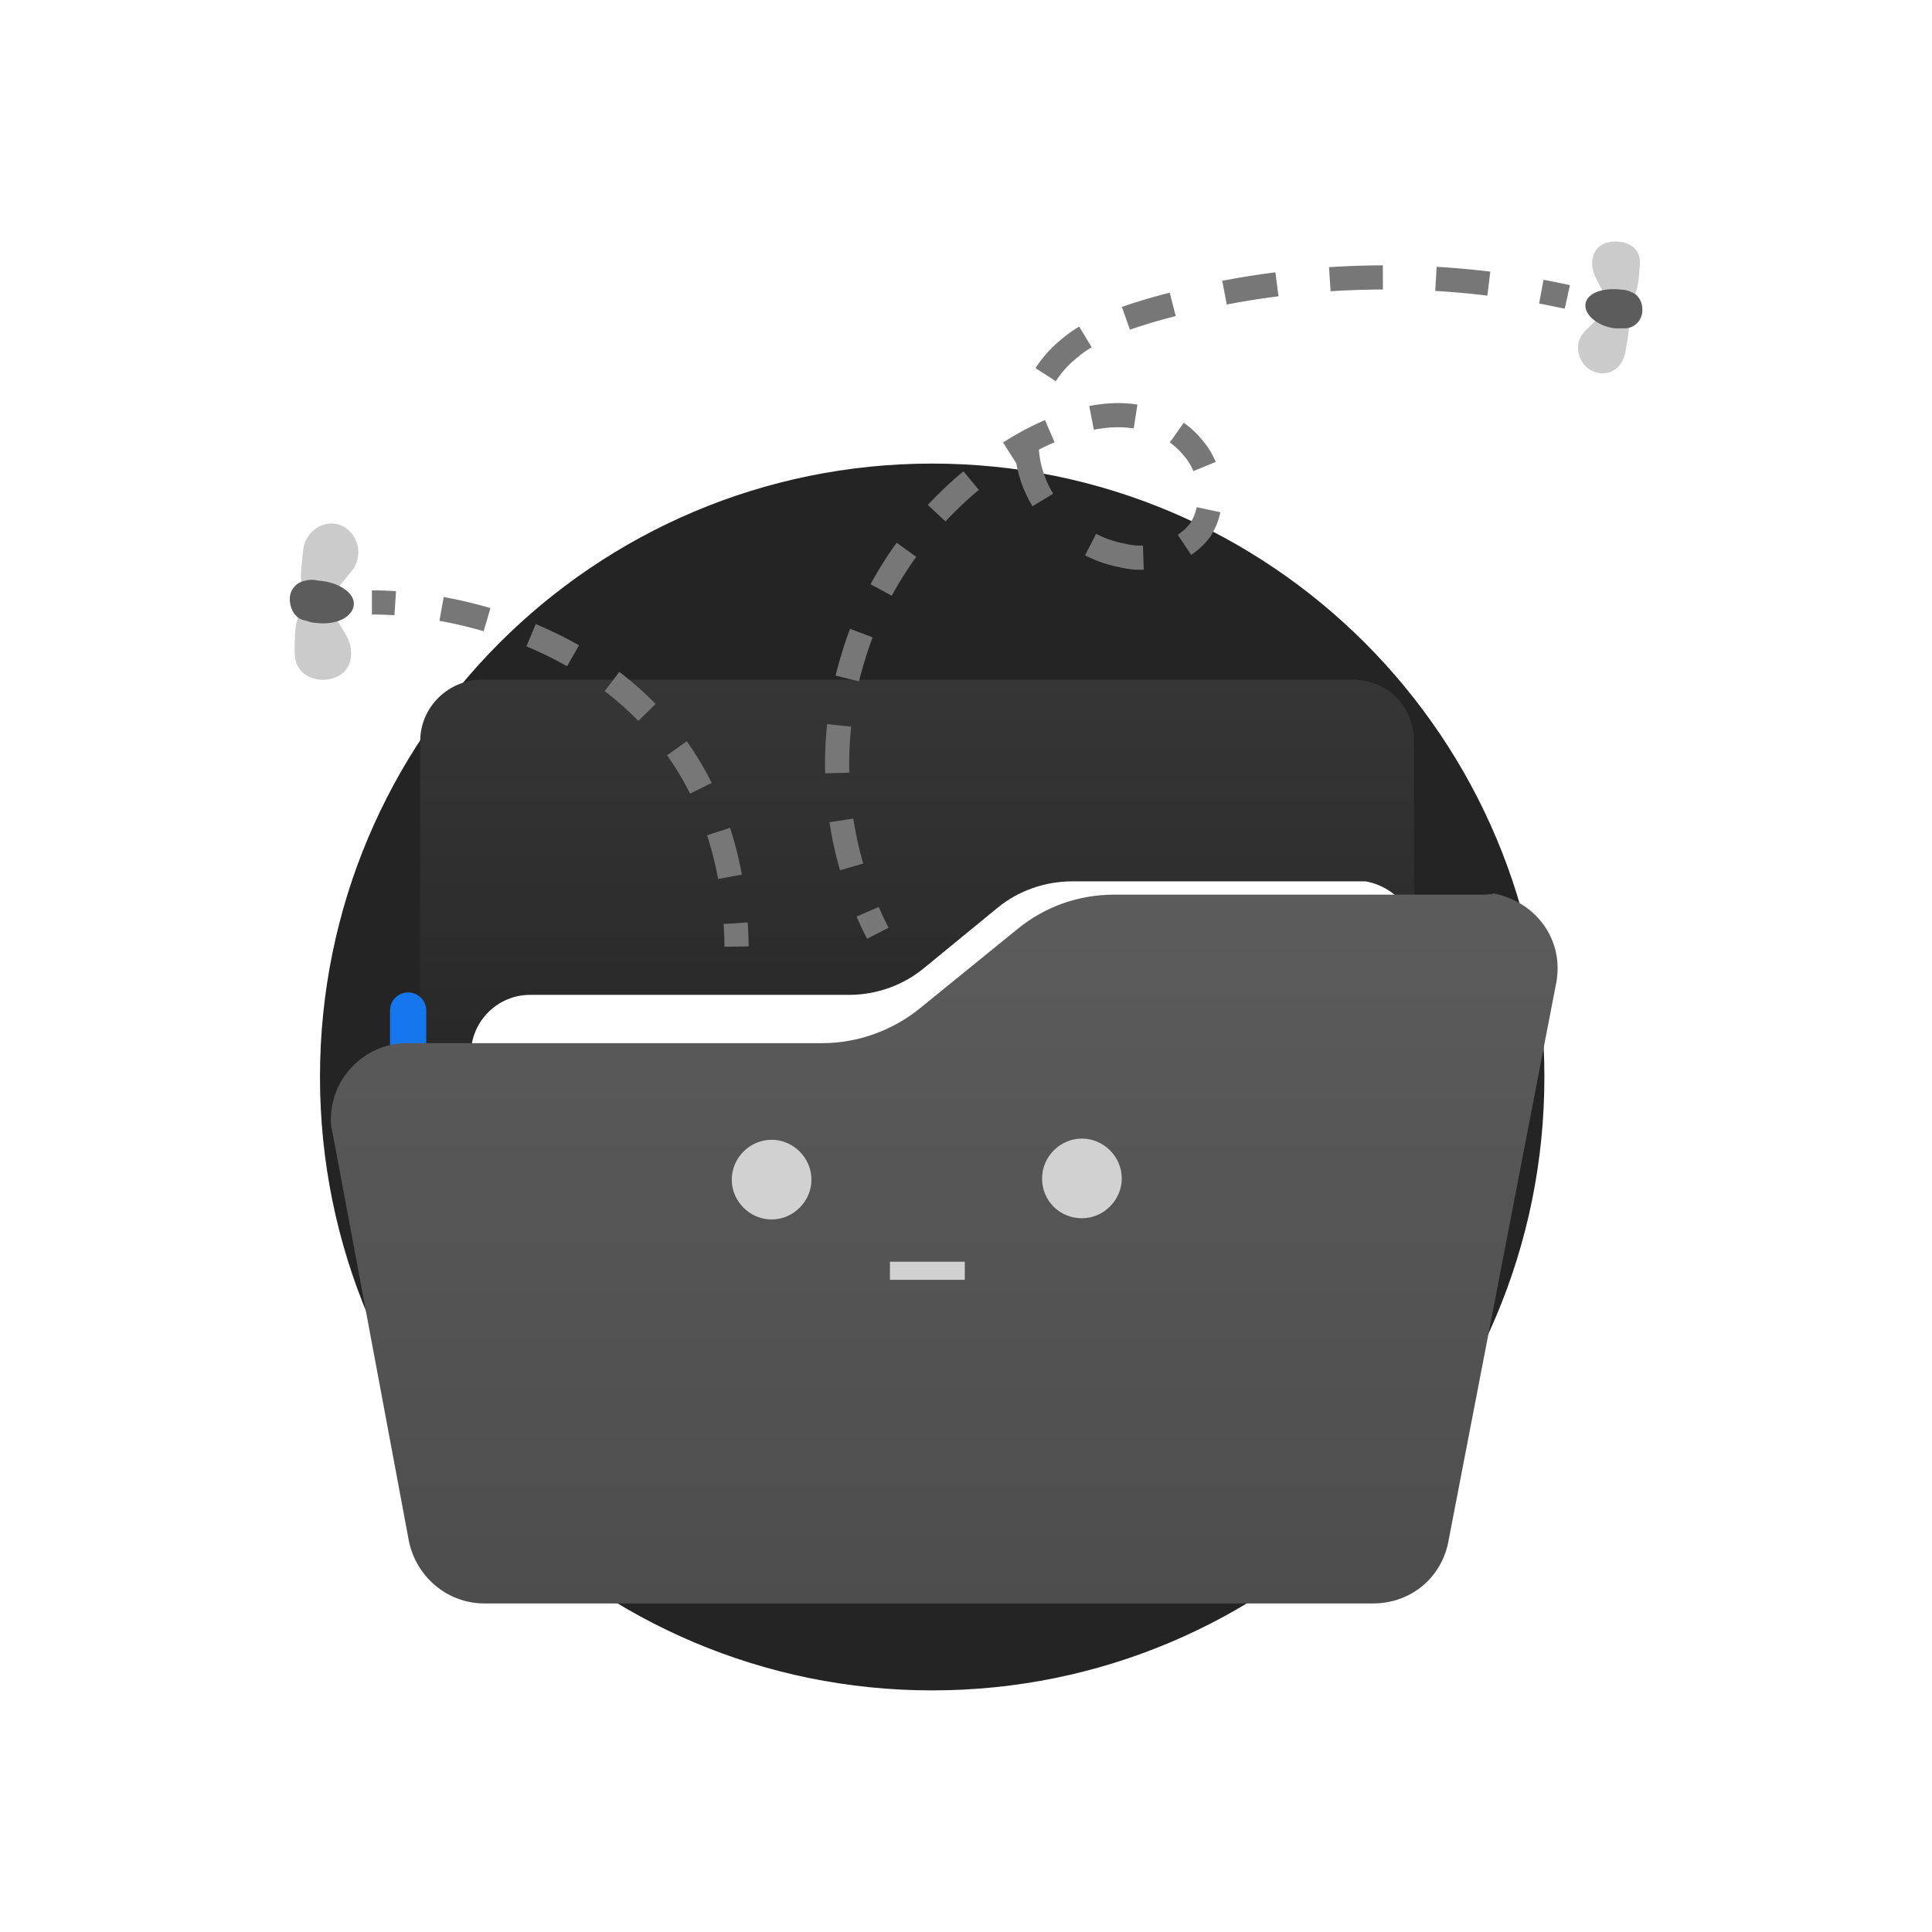 <svg xmlns="http://www.w3.org/2000/svg" width="160" height="160" fill="none" viewBox="0 0 160 160">
  <path fill="#242424" d="M77.2 139.991c28 0 50.7-22.7 50.7-50.8 0-28.1-22.7-50.8-50.7-50.8-28 0-50.7 22.7-50.7 50.8 0 28.1 22.7 50.8 50.7 50.8Z"/>
  <path fill="url(#a)" d="M39.9 56.29H112c2.9 0 5.1 2.2 5.1 5.1v45.701c0 2.9-2.2 5.1-5.1 5.1H39.9c-2.9 0-5.1-2.2-5.1-5.1v-45.7c0-2.9 2.4-5.1 5.1-5.1Z"/>
  <path fill="#1676EE" fill-rule="evenodd" d="M33.8 82.19a1.5 1.5 0 0 1 1.5 1.5v24.4c0 2.072 1.728 3.8 3.8 3.8h74.1a3.77 3.77 0 0 0 3.8-3.8v-22.5a1.5 1.5 0 1 1 3 0v22.5c0 3.71-2.953 6.8-6.8 6.8H39.1c-3.729 0-6.8-3.071-6.8-6.8v-24.4a1.5 1.5 0 0 1 1.5-1.5Z" clip-rule="evenodd"/>
  <path fill="#fff" d="M112.2 72.99H88.8c-2.3 0-4.5.8-6.2 2.2l-6.1 5c-1.7 1.4-3.9 2.2-6.2 2.2H43.9c-2.7 0-4.9 2.2-4.9 4.9 0 .2 0 .5.1.7l4.9 25.8c.4 2.4 2.4 4.2 4.9 4.2h56.5c2.4 0 4.5-1.7 4.9-4.1l6.8-35.3c.5-2.7-1.3-5.1-4-5.6h-.9Z"/>
  <g filter="url(#b)">
    <path fill="url(#c)" d="M122.7 66.09H92.3c-3 0-5.8 1-8.1 2.9l-8 6.5c-2.2 1.8-5.1 2.9-8.1 2.9H33.7c-3.5 0-6.3 2.9-6.3 6.3 0 .3 0 .6.1.9l6.3 33.7c.5 3.2 3.2 5.5 6.3 5.5h73.6c3.2 0 5.8-2.2 6.3-5.4l8.9-46.1c.6-3.5-1.7-6.6-5.2-7.3-.3.1-.7.1-1 .1Z"/>
  </g>
  <path fill="#D1D1D1" d="M63.9 100.991c1.8 0 3.3-1.5 3.3-3.3 0-1.8-1.5-3.3-3.3-3.3-1.8 0-3.3 1.5-3.3 3.3 0 1.8 1.5 3.3 3.3 3.3Zm25.7-.1c1.8 0 3.3-1.5 3.3-3.3 0-1.8-1.5-3.3-3.3-3.3-1.8 0-3.3 1.5-3.3 3.3 0 1.9 1.5 3.3 3.3 3.3Z"/>
  <path fill="#777" fill-rule="evenodd" d="M114.526 23.975a70.376 70.376 0 0 0-4.333.147l-.129-1.996a72.45 72.45 0 0 1 4.456-.151l.006 2Zm8.652.506a69.763 69.763 0 0 0-4.318-.387l.117-1.997c1.485.087 2.967.22 4.442.398l-.241 1.986Zm-17.3.056a68.96 68.96 0 0 0-4.281.682l-.377-1.964a71.006 71.006 0 0 1 4.405-.702l.253 1.984Zm23.708 1.03a67.354 67.354 0 0 0-2.124-.43l.366-1.966c.731.136 1.46.284 2.186.443l-.428 1.953Zm-34.3 1.182a66.11 66.11 0 0 1 2.084-.577l-.502-1.936a68.22 68.22 0 0 0-2.15.595l-.01.003c-.585.178-1.191.372-1.8.587l.67 1.885a39.395 39.395 0 0 1 1.709-.557Zm-4.877 2.006c-.489.297-.94.623-1.345.983l-.014.013-.015.012a7.768 7.768 0 0 0-1.594 1.806l-1.683-1.082a9.769 9.769 0 0 1 1.992-2.257c.504-.446 1.05-.837 1.619-1.183l1.04 1.708Zm3.481 6.726a8.501 8.501 0 0 0-1.648-.091c-.547.023-1.1.091-1.654.2l-.382-1.964a13.06 13.06 0 0 1 1.952-.234 10.49 10.49 0 0 1 2.038.113l-.306 1.976Zm-7.856 1.756a22.56 22.56 0 0 1 1.3-.612l-.79-1.837c-.588.254-1.16.53-1.708.817l-.007.003-.007.004c-.594.323-1.178.667-1.752 1.03l1.07 1.69.017-.01a10.37 10.37 0 0 0 1.35 3.602l1.712-1.036a8.37 8.37 0 0 1-.95-2.246 8.355 8.355 0 0 1-.235-1.405Zm11.985.478a5.576 5.576 0 0 0-1.14-1.07l1.155-1.633a7.56 7.56 0 0 1 1.53 1.434 6.446 6.446 0 0 1 1.114 1.809l-1.85.76a4.423 4.423 0 0 0-.775-1.26l-.018-.02-.016-.02ZM81.067 40.57a30.326 30.326 0 0 0-2.767 2.612l-1.46-1.366a32.336 32.336 0 0 1 2.95-2.784l1.277 1.539Zm17.51 2.751a3.99 3.99 0 0 0 .53-1.319l1.956.42a5.993 5.993 0 0 1-.825 2.014l-.016.024-.017.024a6.162 6.162 0 0 1-1.56 1.47l-1.106-1.666c.41-.272.761-.597 1.038-.967Zm-7.8.89a8.486 8.486 0 0 0 2.309.797l.033.006.033.009a5.28 5.28 0 0 0 1.503.16l.067 2a7.284 7.284 0 0 1-2.04-.216 10.496 10.496 0 0 1-2.821-.979l.916-1.778ZM75.88 46.118a29.562 29.562 0 0 0-2.026 3.217l-1.758-.954a31.564 31.564 0 0 1 2.163-3.435l1.621 1.172Zm-3.612 6.666c-.224.59-.429 1.19-.612 1.795l-.003.012a28.117 28.117 0 0 0-.512 1.835l-1.944-.472c.16-.658.342-1.312.547-1.96a29.3 29.3 0 0 1 .655-1.92l1.87.71ZM70.49 60.18a29.477 29.477 0 0 0-.154 3.81l-2 .049a31.484 31.484 0 0 1 .165-4.07l1.99.211Zm.18 7.611c.193 1.26.466 2.505.817 3.728l-1.923.551a31.887 31.887 0 0 1-.87-3.976l1.977-.303Zm2.103 7.318c.253.583.525 1.158.815 1.723l-1.778.915a30.902 30.902 0 0 1-.872-1.843l1.835-.795Z" clip-rule="evenodd"/>
  <path fill="#D1D1D1" d="M79.9 104.49h-6.2v1.5h6.2v-1.5Z"/>
  <path fill="#CBCBCB" d="M135.8 21.99c-.1 1.5-.2 2.9-1.3 3.2-1.1.3-1.6-.7-2.3-2.1-.7-1.3-.3-2.7.9-3 1.1-.3 2.9.1 2.7 1.9Zm-1.2 7.2c.3-1.8.6-2.8-.4-3.3-1.1-.5-1.8.4-3 1.6-1 1.1-.4 2.7.6 3.2 1.2.6 2.5 0 2.8-1.5Z"/>
  <path fill="#5C5C5C" d="M136 25.89c-.1.7-.6 1.2-1.3 1.3h-1c-1.4-.2-2.5-1.1-2.4-2 .1-.9 1.4-1.4 3-1.2.3 0 .6.1.8.2.6.2 1 .9.9 1.7 0 0 0-.1 0 0Z"/>
  <path fill="#CBCBCB" d="M24.4 53.99c0-1.7 0-3.4 1.2-3.9 1.3-.5 2 .7 3 2.4.9 1.5.5 3.1-.8 3.6-1.1.5-3.4.2-3.4-2.1Zm.7-8.4c-.2 2.1-.5 3.3.8 3.8s2-.6 3.3-2.2c1-1.4.3-3.2-1-3.7s-2.9.4-3.1 2.1Z"/>
  <path fill="#5C5C5C" d="M24 49.59c0-.8.6-1.4 1.3-1.5.3-.1.7-.1 1.1 0 1.6.1 3 1 2.9 2-.1 1-1.4 1.7-3.1 1.5-.3 0-.6-.1-.9-.2-.8-.1-1.3-.9-1.3-1.8Z"/>
  <path fill="#777" fill-rule="evenodd" d="M32.666 50.953a28.633 28.633 0 0 0-1.866-.062v-2a30.1 30.1 0 0 1 1.996.067l-.13 1.995Zm7.388 1.323a35.27 35.27 0 0 0-3.662-.862l.354-1.969c1.258.226 2.556.527 3.87.912l-.562 1.92Zm6.908 2.903a30.927 30.927 0 0 0-3.365-1.65l.772-1.845a32.914 32.914 0 0 1 3.582 1.757l-.99 1.738Zm5.902 4.52c-.878-.9-1.812-1.72-2.787-2.464l1.213-1.59c1.049.8 2.056 1.683 3.006 2.657L52.864 59.7Zm4.287 6.03a23.865 23.865 0 0 0-1.907-3.18l1.63-1.16a25.878 25.878 0 0 1 2.066 3.447l-1.79.893Zm2.32 7.067a27.994 27.994 0 0 0-.913-3.622l1.902-.62a30.07 30.07 0 0 1 .978 3.881l-1.968.361ZM60 78.404a36.37 36.37 0 0 0-.074-1.884l1.996-.13c.043.648.069 1.311.078 1.987l-2 .027Z" clip-rule="evenodd"/>
  <defs>
    <linearGradient id="a" x1="75.95" x2="75.95" y1="56.291" y2="112.191" gradientUnits="userSpaceOnUse">
      <stop stop-color="#363636"/>
      <stop offset="1" stop-color="#1D1D1D"/>
    </linearGradient>
    <linearGradient id="c" x1="78.164" x2="78.164" y1="64.63" y2="125.424" gradientUnits="userSpaceOnUse">
      <stop stop-color="#5C5C5C"/>
      <stop offset=".996" stop-color="#4D4D4D"/>
    </linearGradient>
    <filter id="b" width="133.595" height="90.8" x="11.4" y="57.99" color-interpolation-filters="sRGB" filterUnits="userSpaceOnUse">
      <feFlood flood-opacity="0" result="BackgroundImageFix"/>
      <feColorMatrix in="SourceAlpha" result="hardAlpha" values="0 0 0 0 0 0 0 0 0 0 0 0 0 0 0 0 0 0 127 0"/>
      <feOffset dy="8"/>
      <feGaussianBlur stdDeviation="8"/>
      <feColorMatrix values="0 0 0 0 0 0 0 0 0 0 0 0 0 0 0 0 0 0 0.24 0"/>
      <feBlend in2="BackgroundImageFix" result="effect1_dropShadow_964_4892"/>
      <feBlend in="SourceGraphic" in2="effect1_dropShadow_964_4892" result="shape"/>
    </filter>
  </defs>
</svg>
